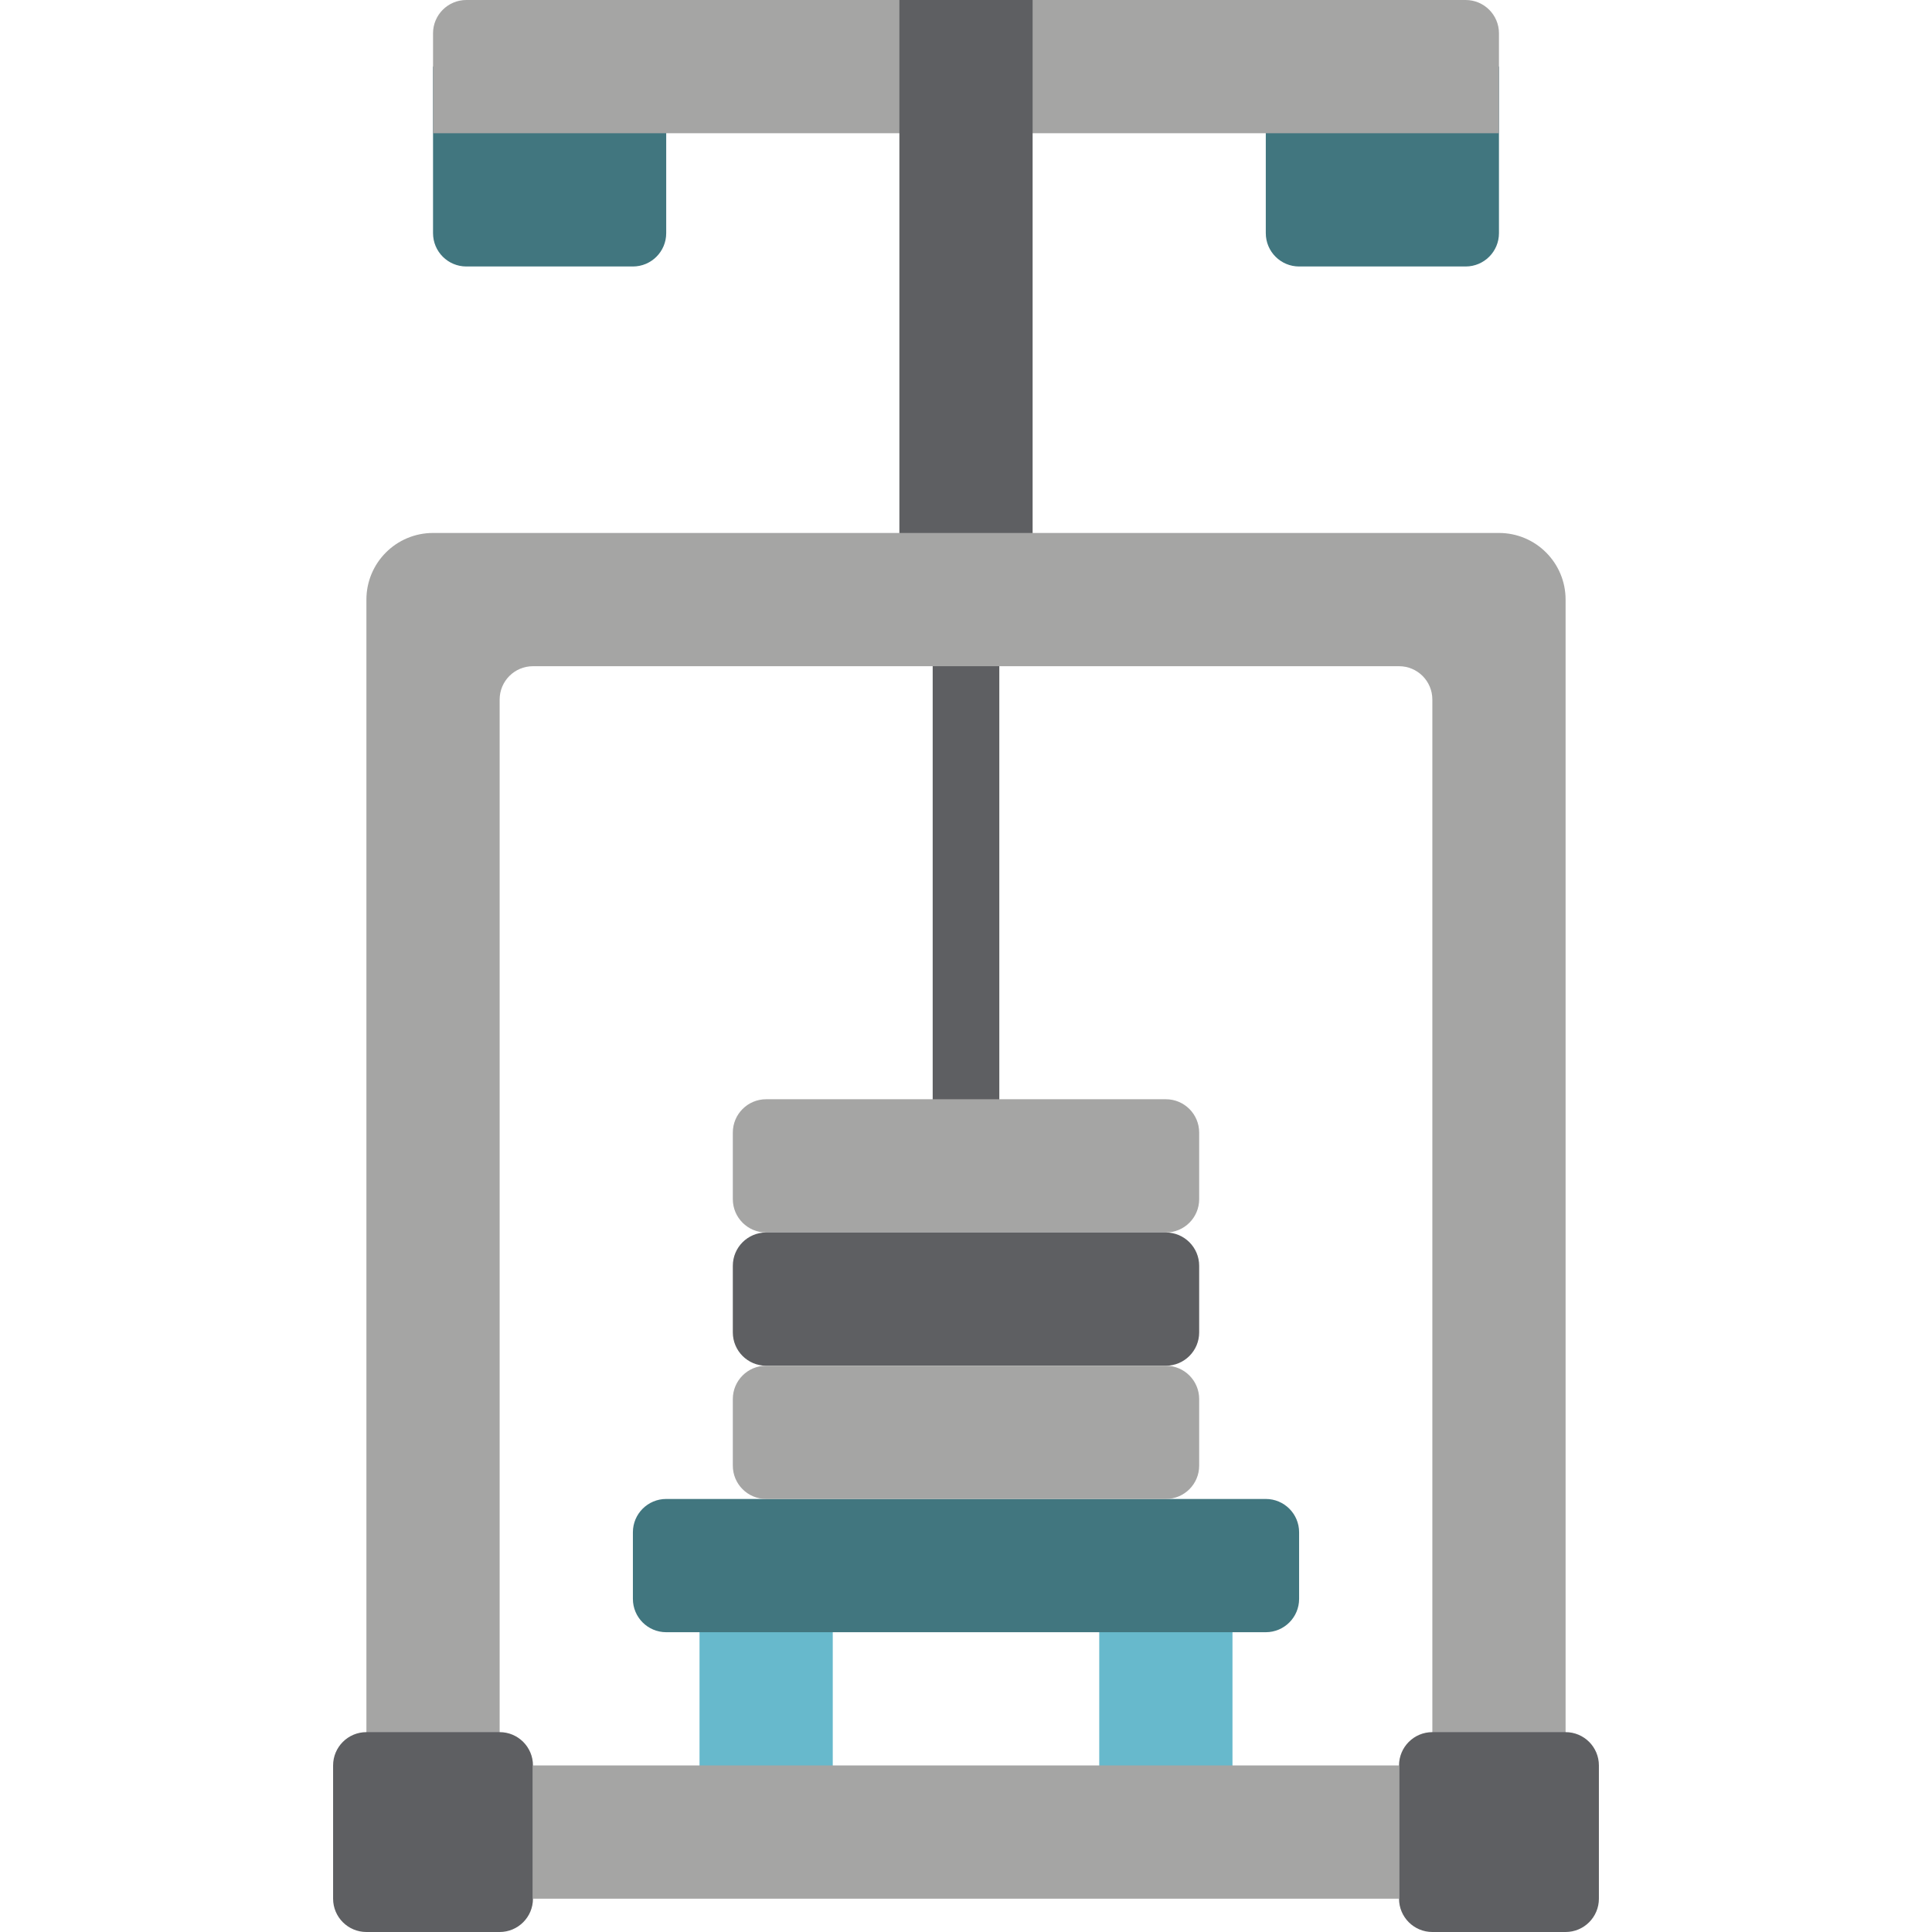 <?xml version="1.0" encoding="iso-8859-1"?>
<!-- Generator: Adobe Illustrator 19.0.0, SVG Export Plug-In . SVG Version: 6.00 Build 0)  -->
<svg version="1.1" id="Capa_1" xmlns="http://www.w3.org/2000/svg" xmlns:xlink="http://www.w3.org/1999/xlink" x="0px" y="0px"
	 viewBox="0 0 512 512" style="enable-background:new 0 0 512 512;" xml:space="preserve">
<g>
	<g>
		<rect x="185.379" y="414.897" style="fill:#67B9CC;" width="35.31" height="70.621"/>
		<rect x="291.31" y="414.897" style="fill:#67B9CC;" width="35.31" height="70.621"/>
	</g>
	<path style="fill:#5E5F62;" d="M256,317.793c-5.485-0.723-9.398-5.679-8.828-11.182V161.251c-0.57-5.502,3.343-10.459,8.828-11.182
		c5.485,0.723,9.398,5.679,8.828,11.182v145.361C265.398,312.114,261.485,317.071,256,317.793z"/>
	<g>
		<path style="fill:#41767F;" d="M388.414,70.621h-44.138c-4.875,0-8.828-3.952-8.828-8.828V17.655h61.793v44.138
			C397.241,66.668,393.289,70.621,388.414,70.621z"/>
		<path style="fill:#41767F;" d="M114.759,17.655h61.793v44.138c0,4.875-3.952,8.828-8.828,8.828h-44.138
			c-4.875,0-8.828-3.952-8.828-8.828V17.655z"/>
	</g>
	<path style="fill:#A5A5A4;" d="M273.655,35.31h123.586V8.828c0-4.875-3.952-8.828-8.828-8.828H123.586
		c-4.875,0-8.828,3.952-8.828,8.828V35.31H273.655z"/>
	<rect x="238.345" style="fill:#5E5F62;" width="35.31" height="158.897"/>
	<path style="fill:#A5A5A4;" d="M414.897,158.897V476.69h-35.31v-291.31c0-4.875-3.952-8.828-8.828-8.828H141.241
		c-4.875,0-8.828,3.952-8.828,8.828v291.31h-35.31V158.897c0-9.751,7.904-17.655,17.655-17.655h282.483
		C406.992,141.241,414.897,149.146,414.897,158.897z"/>
	<g>
		<path style="fill:#5E5F62;" d="M97.103,459.034h35.31c4.875,0,8.828,3.952,8.828,8.828v35.31c0,4.875-3.952,8.828-8.828,8.828
			h-35.31c-4.875,0-8.828-3.952-8.828-8.828v-35.31C88.276,462.987,92.228,459.034,97.103,459.034z"/>
		<path style="fill:#5E5F62;" d="M379.586,459.034h35.31c4.875,0,8.828,3.952,8.828,8.828v35.31c0,4.875-3.952,8.828-8.828,8.828
			h-35.31c-4.875,0-8.828-3.952-8.828-8.828v-35.31C370.759,462.987,374.711,459.034,379.586,459.034z"/>
	</g>
	<path style="fill:#41767F;" d="M176.552,397.241h158.897c4.875,0,8.828,3.952,8.828,8.828v17.655c0,4.875-3.952,8.828-8.828,8.828
		H176.552c-4.875,0-8.828-3.952-8.828-8.828v-17.655C167.724,401.194,171.676,397.241,176.552,397.241z"/>
	<path style="fill:#A5A5A4;" d="M203.034,291.31h105.931c4.875,0,8.828,3.952,8.828,8.828v17.655c0,4.875-3.952,8.828-8.828,8.828
		H203.034c-4.875,0-8.828-3.952-8.828-8.828v-17.655C194.207,295.263,198.159,291.31,203.034,291.31z"/>
	<path style="fill:#5E5F62;" d="M203.034,326.621h105.931c4.875,0,8.828,3.952,8.828,8.828v17.655c0,4.875-3.952,8.828-8.828,8.828
		H203.034c-4.875,0-8.828-3.952-8.828-8.828v-17.655C194.207,330.573,198.159,326.621,203.034,326.621z"/>
	<g>
		<path style="fill:#A5A5A4;" d="M203.034,361.931h105.931c4.875,0,8.828,3.952,8.828,8.828v17.655c0,4.875-3.952,8.828-8.828,8.828
			H203.034c-4.875,0-8.828-3.952-8.828-8.828v-17.655C194.207,365.883,198.159,361.931,203.034,361.931z"/>
		<polyline style="fill:#A5A5A4;" points="370.759,467.862 300.138,467.862 211.862,467.862 141.241,467.862 141.241,503.172 
			211.862,503.172 300.138,503.172 370.759,503.172 		"/>
	</g>
</g>
<g>
</g>
<g>
</g>
<g>
</g>
<g>
</g>
<g>
</g>
<g>
</g>
<g>
</g>
<g>
</g>
<g>
</g>
<g>
</g>
<g>
</g>
<g>
</g>
<g>
</g>
<g>
</g>
<g>
</g>
</svg>
